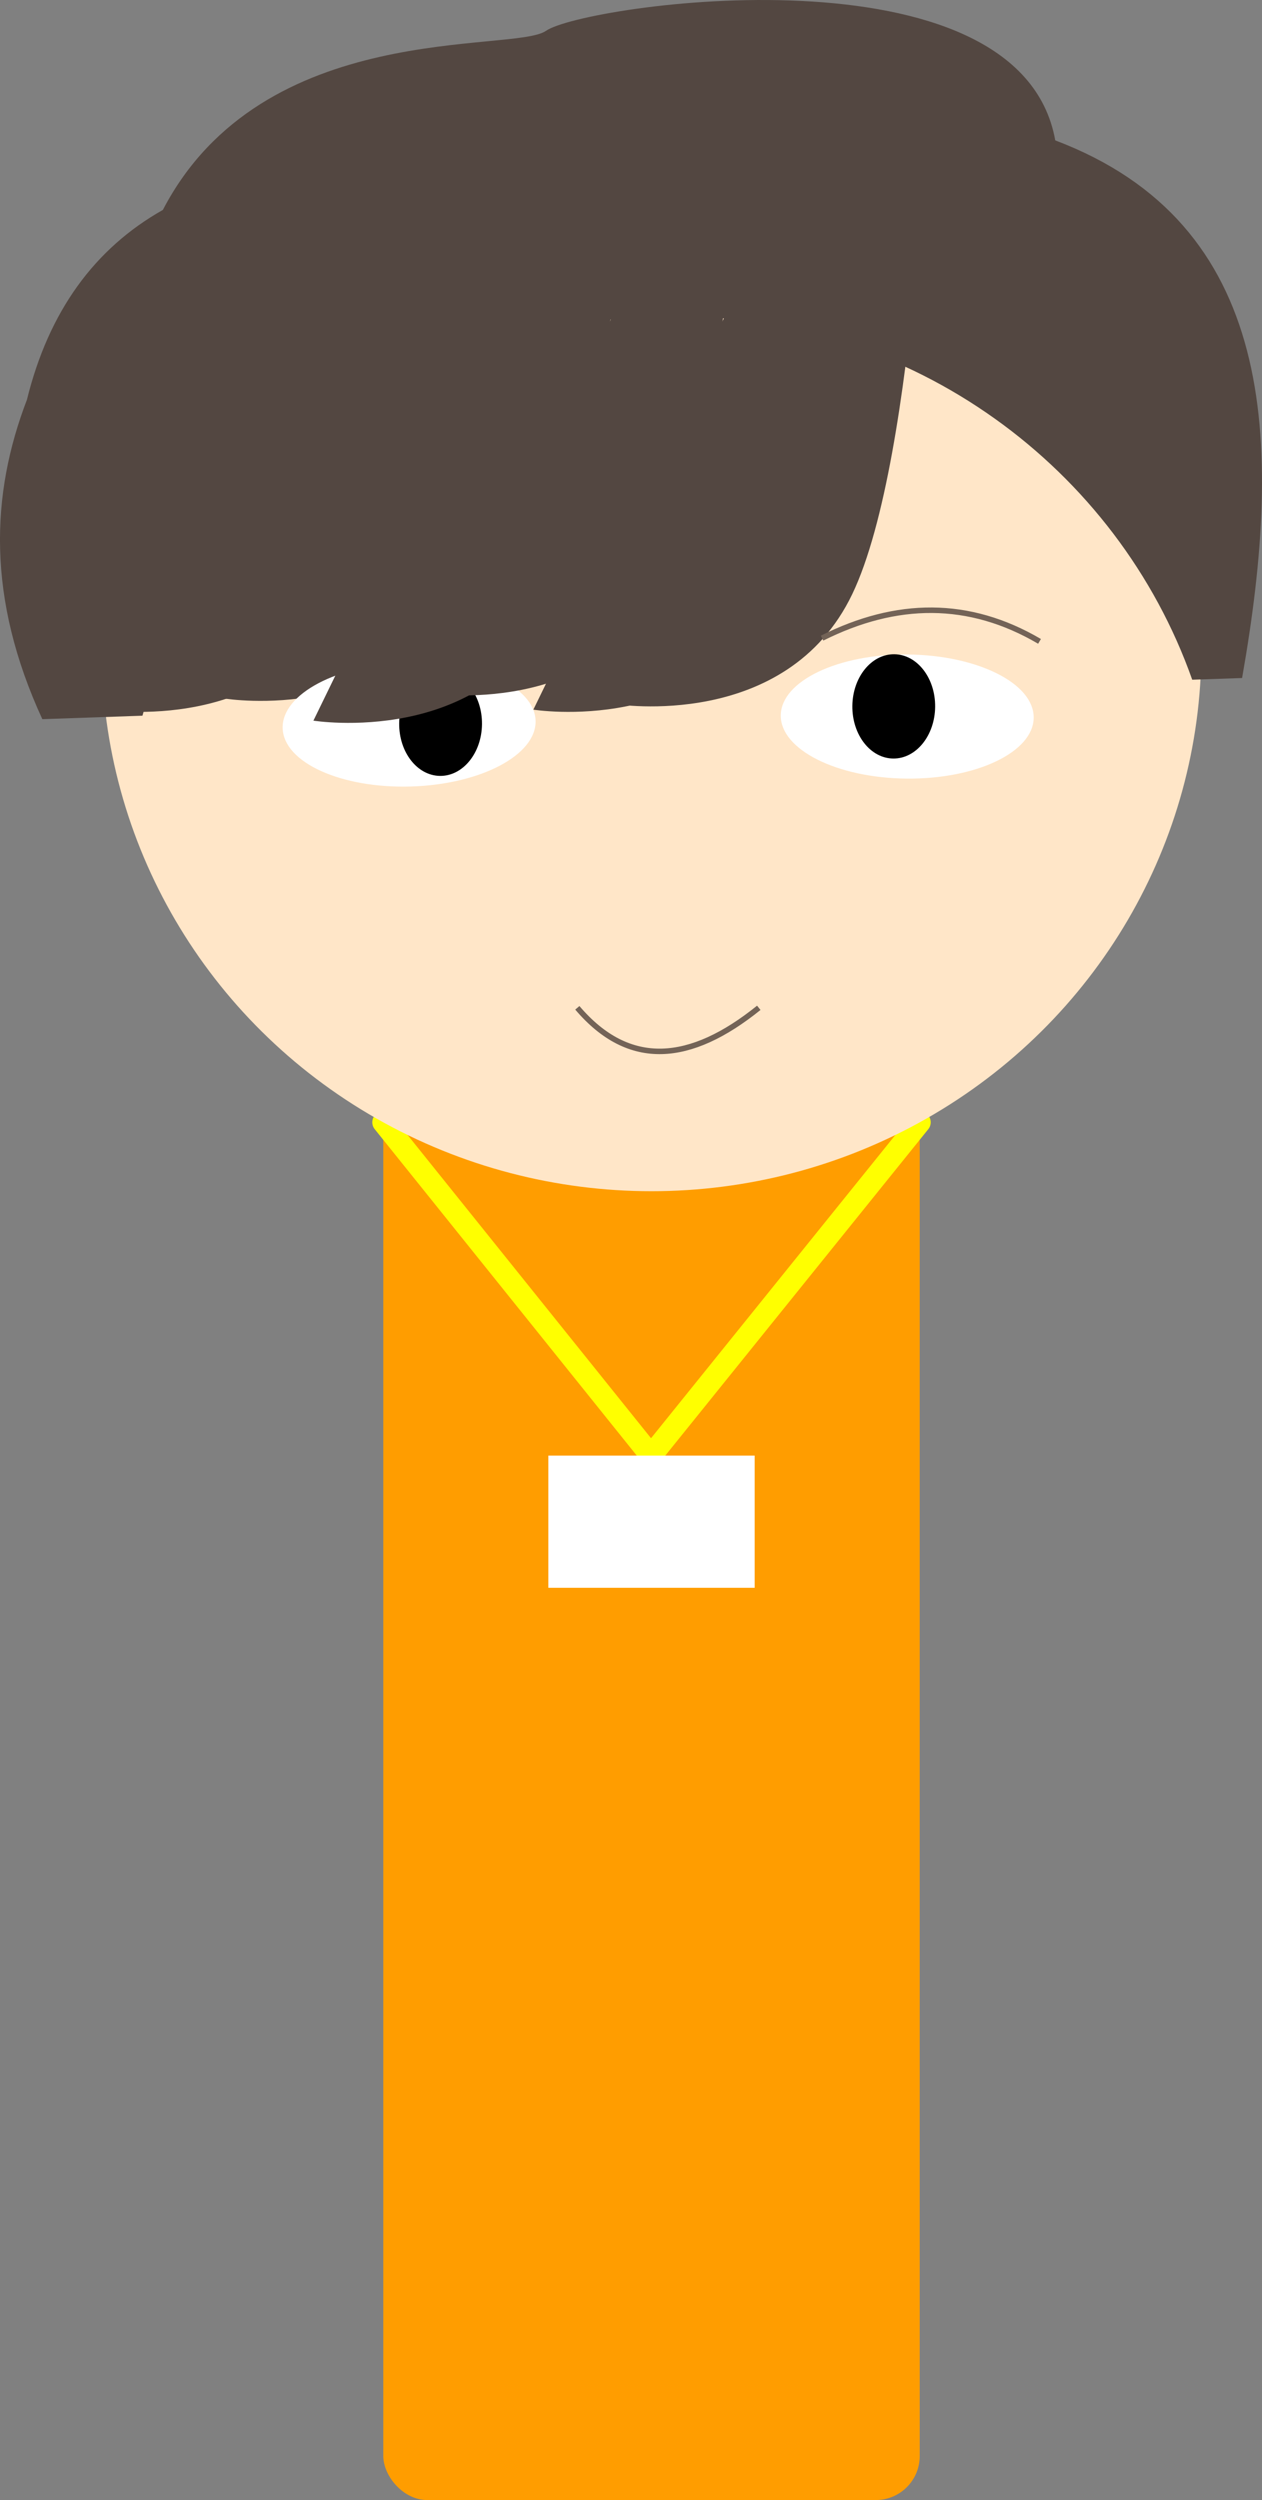 <svg xmlns="http://www.w3.org/2000/svg" viewBox="0 0 229.52 454.46"><rect x="0" y="0" width="229.52" height="454.46" fill="#808080" stroke="none"/><defs><style>.cls-1{fill:#ff9d00;}.cls-2,.cls-6{fill:none;}.cls-2{stroke:#ff0;stroke-linejoin:round;stroke-width:4px;}.cls-3{fill:#fff;}.cls-4{fill:#ffe6c8;}.cls-5{fill:#534741;}.cls-6{stroke:#736357;stroke-miterlimit:10;}</style></defs><g id="Layer_2" data-name="Layer 2"><g id="Layer_1-2" data-name="Layer 1"><rect class="cls-1" x="69.71" y="125.21" width="97.56" height="329.25" rx="8"/><polygon class="cls-2" points="69.71 204.01 118.4 264.63 167.27 204.01 69.71 204.01"/><rect class="cls-3" x="99.73" y="264.6" width="37.52" height="24.03"/><ellipse class="cls-4" cx="118.49" cy="118" rx="100" ry="98.54"/><path class="cls-5" d="M191.92,25.52C185.44-10.72,106.18.8,99.31,5.6,93.39,9.73,47.79,3.25,29.62,38.16c-12.4,7-20.75,18.4-24.72,34.5-6.61,17.21-7.33,36.09,2.8,58.07l18.21-.63C37.45,88.25,76.26,57.46,122.4,57.46c43.69,0,80.82,27.62,94.43,66.1l9.07-.31C233.6,79.61,231.88,40.64,191.92,25.52Z"/><path class="cls-5" d="M19,129s31,5,43-20S76,12,76,12"/><path class="cls-5" d="M41,127s31,5,43-20S98,10,98,10"/><ellipse class="cls-3" cx="75" cy="131.24" rx="23" ry="11.28" transform="matrix(1, -0.03, 0.03, 1, -4.53, 2.7)"/><ellipse cx="80.07" cy="131.49" rx="9.48" ry="7.53" transform="matrix(0.01, -1, 1, 0.01, -52.16, 210.32)"/><path class="cls-5" d="M78,126s31,5,43-20S135,9,135,9"/><path class="cls-5" d="M57,131s31,5,43-20,14-97,14-97"/><path class="cls-5" d="M97,129s31,5,43-20,14-97,14-97"/><path class="cls-5" d="M112,128s31,5,43-20,14-97,14-97"/><ellipse class="cls-3" cx="164.99" cy="130.25" rx="11.28" ry="23" transform="translate(33.2 294.01) rotate(-89.46)"/><ellipse cx="162.54" cy="128.41" rx="9.48" ry="7.53" transform="translate(32.61 289.73) rotate(-89.46)"/><path class="cls-6" d="M149.51,116c13.51-6.77,26.71-6.95,39.55.59"/><path class="cls-6" d="M105,183.2c9.44,11.11,20.6,10,33,0"/></g></g></svg>